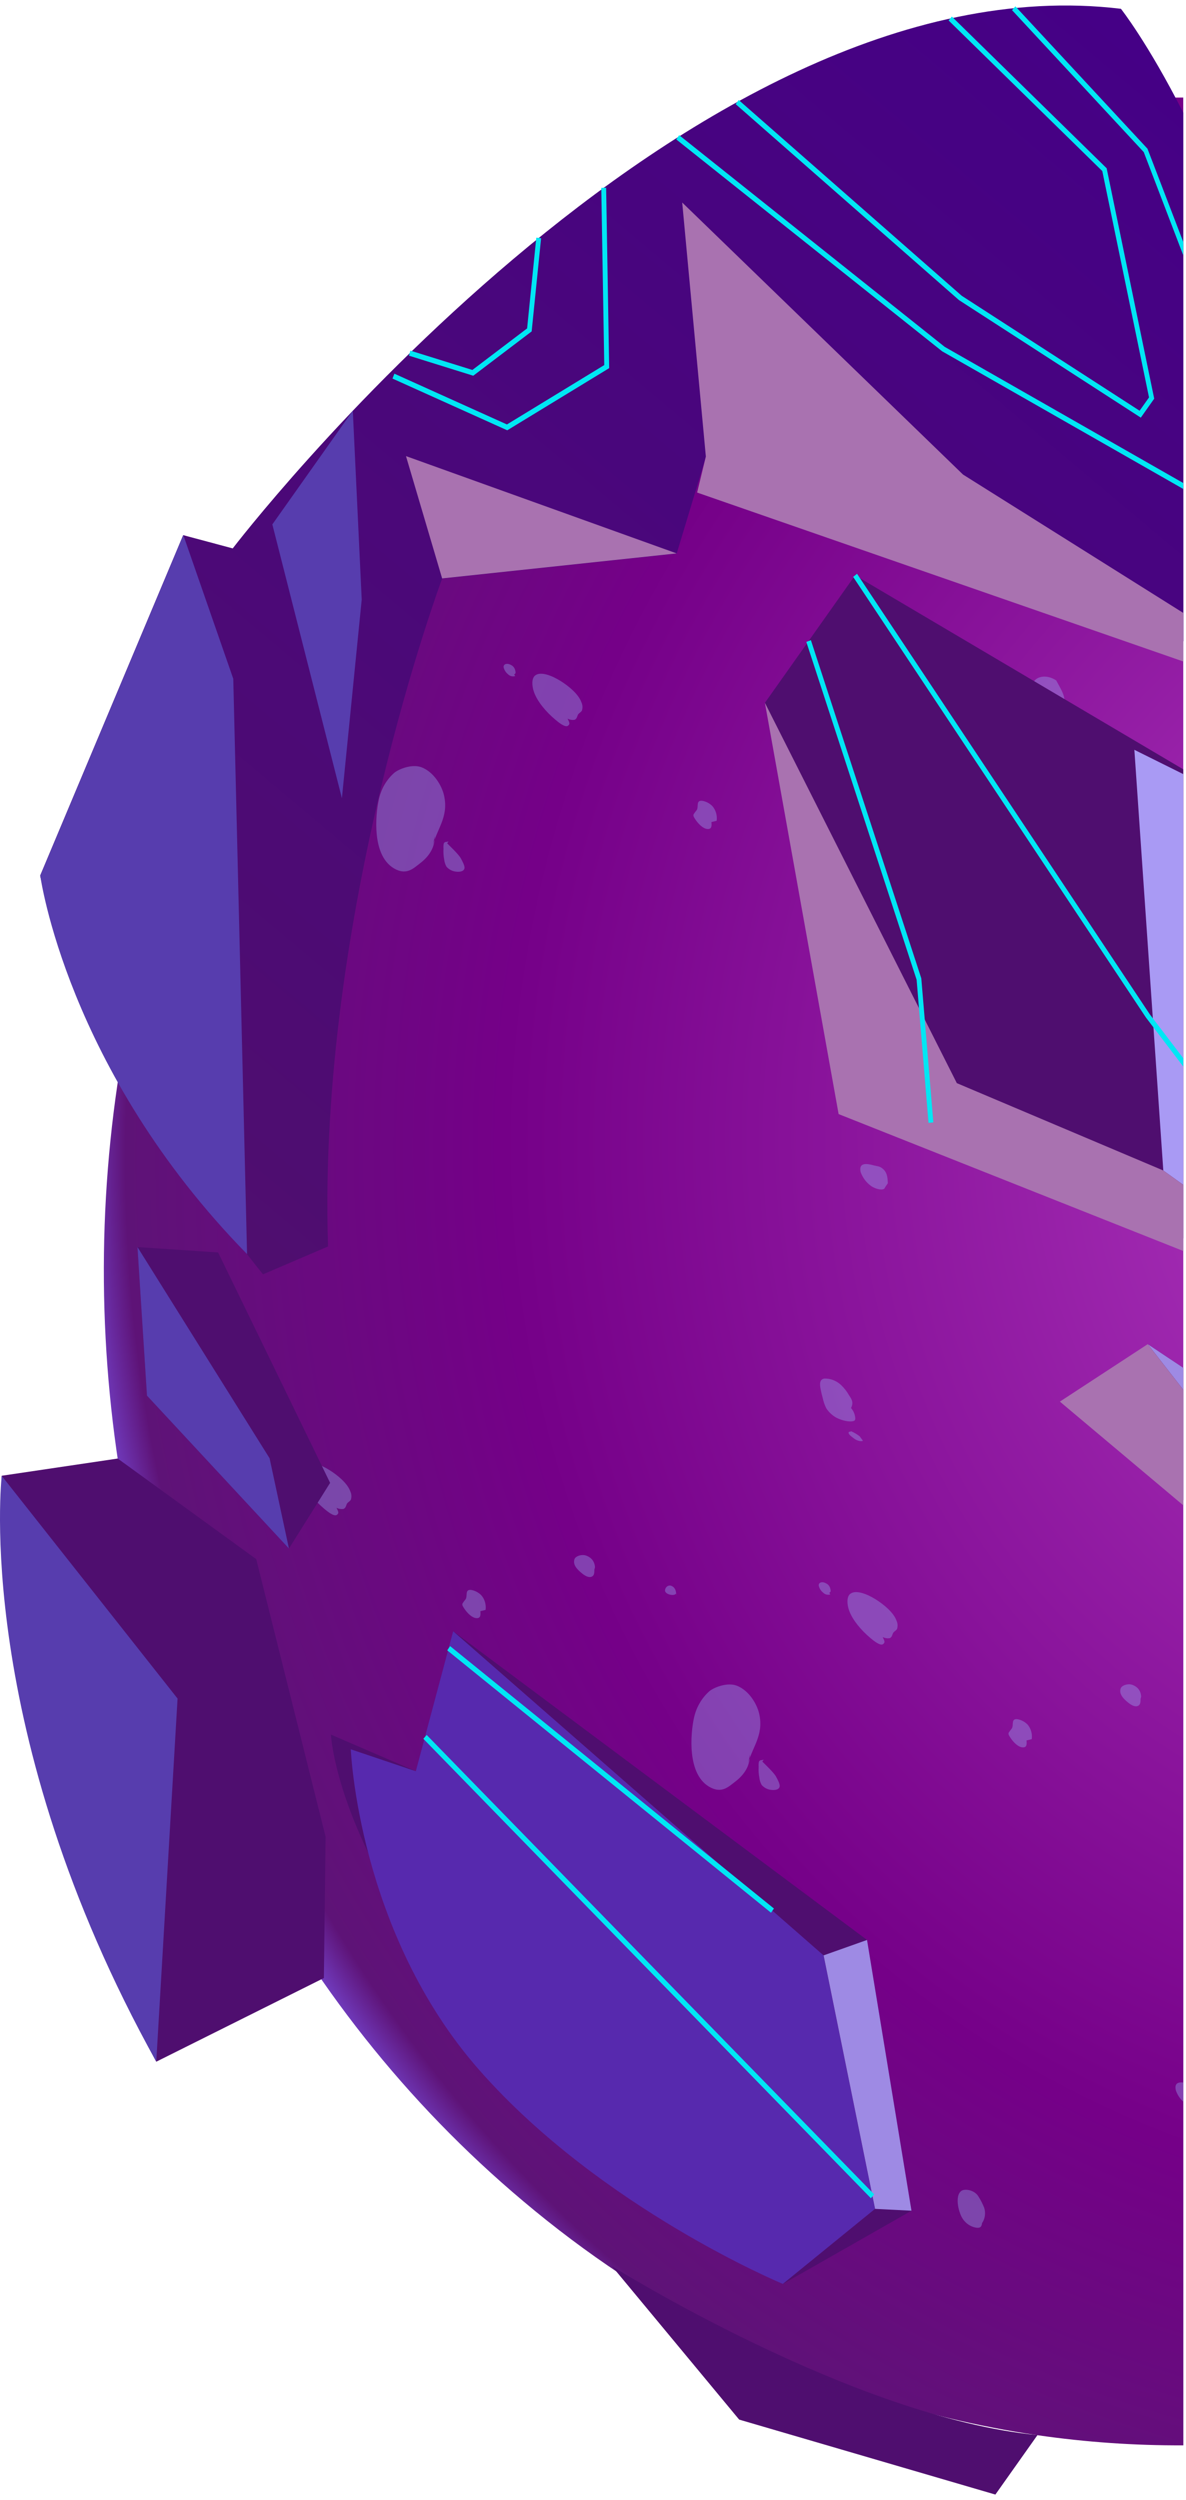 <svg width="177" height="373" viewBox="0 0 177 373" fill="none" xmlns="http://www.w3.org/2000/svg">
<path fill-rule="evenodd" clip-rule="evenodd" d="M113.122 105.441C112.973 105.44 112.828 105.487 112.705 105.576C112.581 105.665 112.484 105.792 112.427 105.941C112.37 106.09 112.354 106.254 112.382 106.413C112.411 106.571 112.482 106.717 112.586 106.832C112.691 106.946 112.824 107.024 112.969 107.056C113.115 107.088 113.265 107.072 113.402 107.011C113.539 106.949 113.657 106.845 113.739 106.71C113.821 106.576 113.865 106.418 113.865 106.257C113.865 106.041 113.787 105.835 113.648 105.682C113.509 105.529 113.319 105.443 113.122 105.441Z" fill="#B5EAFF"/>
<path fill-rule="evenodd" clip-rule="evenodd" d="M33.66 101.248C33.513 101.248 33.368 101.296 33.245 101.385C33.122 101.475 33.026 101.602 32.969 101.751C32.912 101.9 32.898 102.064 32.926 102.222C32.955 102.381 33.027 102.526 33.131 102.64C33.236 102.754 33.369 102.832 33.514 102.863C33.66 102.895 33.81 102.879 33.947 102.817C34.084 102.755 34.201 102.651 34.283 102.516C34.365 102.382 34.409 102.225 34.409 102.063C34.409 101.847 34.33 101.64 34.19 101.487C34.049 101.334 33.859 101.248 33.66 101.248Z" fill="#B5EAFF"/>
<path fill-rule="evenodd" clip-rule="evenodd" d="M41.704 208.763C41.556 208.763 41.411 208.811 41.288 208.901C41.164 208.991 41.069 209.119 41.012 209.268C40.956 209.417 40.941 209.582 40.97 209.74C40.999 209.898 41.071 210.044 41.176 210.157C41.282 210.271 41.415 210.349 41.561 210.379C41.706 210.41 41.857 210.393 41.994 210.331C42.13 210.268 42.247 210.163 42.328 210.028C42.41 209.894 42.453 209.735 42.452 209.574C42.452 209.467 42.433 209.361 42.395 209.263C42.358 209.164 42.303 209.074 42.233 208.999C42.163 208.924 42.081 208.864 41.99 208.824C41.899 208.783 41.802 208.763 41.704 208.763Z" fill="#B5EAFF"/>
<path fill-rule="evenodd" clip-rule="evenodd" d="M156.585 52.506C156.437 52.506 156.293 52.553 156.17 52.643C156.046 52.733 155.951 52.86 155.894 53.009C155.837 53.158 155.822 53.322 155.851 53.48C155.88 53.639 155.951 53.784 156.056 53.898C156.161 54.012 156.294 54.09 156.439 54.121C156.585 54.153 156.735 54.136 156.872 54.075C157.008 54.013 157.125 53.908 157.208 53.774C157.29 53.64 157.334 53.483 157.334 53.321C157.334 53.214 157.315 53.108 157.278 53.008C157.241 52.909 157.186 52.819 157.116 52.743C157.046 52.667 156.964 52.607 156.872 52.566C156.781 52.526 156.684 52.505 156.585 52.506Z" fill="#B5EAFF"/>
<path fill-rule="evenodd" clip-rule="evenodd" d="M154.289 244.184C154.141 244.184 153.997 244.232 153.874 244.322C153.751 244.411 153.655 244.539 153.598 244.688C153.541 244.837 153.527 245.001 153.555 245.159C153.584 245.317 153.656 245.463 153.76 245.577C153.865 245.691 153.998 245.768 154.143 245.8C154.289 245.831 154.439 245.815 154.576 245.753C154.713 245.692 154.829 245.587 154.912 245.453C154.994 245.319 155.038 245.161 155.038 245C155.038 244.784 154.959 244.576 154.819 244.423C154.678 244.27 154.488 244.184 154.289 244.184Z" fill="#B5EAFF"/>
<path fill-rule="evenodd" clip-rule="evenodd" d="M146.939 114.603C146.791 114.603 146.646 114.651 146.523 114.741C146.399 114.831 146.303 114.959 146.247 115.108C146.19 115.257 146.176 115.421 146.205 115.58C146.234 115.738 146.306 115.883 146.411 115.997C146.516 116.111 146.65 116.188 146.796 116.219C146.941 116.25 147.092 116.233 147.228 116.171C147.365 116.108 147.482 116.003 147.563 115.868C147.645 115.733 147.688 115.575 147.687 115.414C147.687 115.307 147.668 115.201 147.63 115.102C147.593 115.004 147.537 114.914 147.468 114.839C147.398 114.764 147.316 114.704 147.225 114.664C147.134 114.623 147.037 114.603 146.939 114.603Z" fill="#B5EAFF"/>
<path fill-rule="evenodd" clip-rule="evenodd" d="M60.553 92.035C60.405 92.035 60.26 92.083 60.137 92.173C60.014 92.263 59.918 92.39 59.861 92.54C59.805 92.689 59.79 92.853 59.819 93.011C59.849 93.17 59.92 93.315 60.026 93.429C60.131 93.543 60.264 93.62 60.41 93.651C60.555 93.682 60.706 93.665 60.843 93.603C60.979 93.54 61.096 93.435 61.178 93.3C61.259 93.165 61.302 93.007 61.301 92.845C61.301 92.739 61.282 92.633 61.244 92.534C61.207 92.435 61.152 92.346 61.082 92.27C61.013 92.195 60.93 92.136 60.839 92.095C60.748 92.055 60.651 92.034 60.553 92.035Z" fill="#B5EAFF"/>
<path fill-rule="evenodd" clip-rule="evenodd" d="M148.112 129.232C147.964 129.232 147.819 129.28 147.696 129.37C147.573 129.459 147.477 129.587 147.421 129.736C147.364 129.885 147.349 130.049 147.378 130.207C147.407 130.365 147.478 130.51 147.583 130.624C147.688 130.738 147.821 130.816 147.966 130.848C148.111 130.879 148.262 130.863 148.399 130.801C148.535 130.739 148.652 130.635 148.734 130.501C148.817 130.367 148.861 130.209 148.861 130.048C148.861 129.831 148.782 129.624 148.641 129.471C148.501 129.318 148.311 129.232 148.112 129.232Z" fill="#B5EAFF"/>
<path fill-rule="evenodd" clip-rule="evenodd" d="M176.603 364.821C169.328 364.855 162.06 364.351 154.848 363.31C150.385 362.651 145.936 361.8 141.529 360.738C118.458 355.201 96.8 344.161 78.112 328.413C7.803 269.356 -5.262 159.353 48.934 82.753C52.562 77.615 56.456 72.705 60.594 68.048C75.256 51.497 92.766 38.256 112.125 29.082C131.484 19.907 152.312 14.979 173.42 14.579C174.477 14.579 175.531 14.549 176.589 14.549L176.603 364.821Z" fill="url(#paint0_radial)"/>
<g style="mix-blend-mode:multiply" opacity="0.58">
<g style="mix-blend-mode:multiply" opacity="0.58">
<path fill-rule="evenodd" clip-rule="evenodd" d="M170.218 253.469C170.218 253.866 170.218 254.229 169.941 254.435C169.544 254.727 168.98 254.501 168.393 254.032C167.497 253.318 167.007 252.663 167.243 251.913C167.395 251.45 168.167 251.208 168.754 251.294C169.066 251.359 169.361 251.498 169.618 251.702C169.826 251.865 169.996 252.078 170.116 252.325C170.235 252.573 170.3 252.847 170.306 253.126L170.218 253.469Z" fill="#9CBDFF"/>
</g>
<g style="mix-blend-mode:multiply" opacity="0.58">
<path fill-rule="evenodd" clip-rule="evenodd" d="M131.735 244.231C131.86 244.513 132.054 244.835 131.989 245.047C131.938 245.149 131.865 245.235 131.776 245.298C131.365 245.575 130.391 244.795 129.896 244.372C128.57 243.265 127.24 241.719 126.722 240.274C126.39 239.353 126.33 238.17 126.93 237.757C127.762 237.158 129.416 237.812 130.672 238.598C131.846 239.333 133.37 240.551 133.8 241.8C133.888 241.986 133.94 242.191 133.952 242.4C133.965 242.61 133.938 242.82 133.874 243.018C133.749 243.26 133.477 243.365 133.319 243.577C133.162 243.788 133.153 244.302 132.737 244.407C132.395 244.454 132.047 244.393 131.735 244.231Z" fill="#9CBDFF"/>
</g>
<g style="mix-blend-mode:multiply" opacity="0.58">
<path fill-rule="evenodd" clip-rule="evenodd" d="M123.766 237.641C124.011 237.455 124.001 237.409 123.923 237.042C123.886 236.868 123.814 236.705 123.71 236.566C123.607 236.427 123.476 236.316 123.327 236.241C122.768 235.899 122.181 236.035 122.181 236.523C122.269 236.942 122.49 237.313 122.805 237.57C122.949 237.723 123.129 237.832 123.324 237.885C123.52 237.938 123.725 237.934 123.918 237.872L123.766 237.641Z" fill="#9CBDFF"/>
</g>
<g style="mix-blend-mode:multiply" opacity="0.58">
<path fill-rule="evenodd" clip-rule="evenodd" d="M127.01 210.063C127.348 210.446 127.566 210.936 127.633 211.463C127.666 211.745 127.633 211.916 127.402 211.997C126.797 212.198 125.633 211.926 124.847 211.518C124.237 211.192 123.71 210.706 123.314 210.104C123.07 209.613 122.89 209.087 122.778 208.543C122.652 208.112 122.549 207.673 122.468 207.229C122.32 206.479 122.302 205.754 123.06 205.663C123.949 205.648 124.813 205.982 125.494 206.605C125.973 207.052 126.385 207.579 126.714 208.165C127.088 208.729 127.439 209.203 127.01 210.063Z" fill="#9CBDFF"/>
</g>
<g style="mix-blend-mode:multiply" opacity="0.58">
<path fill-rule="evenodd" clip-rule="evenodd" d="M128.293 214.276C127.895 213.968 127.464 213.715 127.009 213.521C126.94 213.652 126.667 213.521 126.644 213.727C126.612 214.014 127.148 214.372 127.383 214.558C127.665 214.789 127.995 214.94 128.344 214.996C128.455 214.996 128.94 215.061 128.695 214.82L128.293 214.276Z" fill="#9CBDFF"/>
</g>
<g style="mix-blend-mode:multiply" opacity="0.58">
<path fill-rule="evenodd" clip-rule="evenodd" d="M153.203 259.655C153.24 260.159 153.282 260.733 152.616 260.692C151.951 260.652 151.267 259.937 150.879 259.373C150.676 259.076 150.417 258.734 150.537 258.502C150.675 258.281 150.83 258.072 150.999 257.878C151.332 257.375 150.833 256.368 151.84 256.484C152.393 256.581 152.909 256.849 153.328 257.254C153.585 257.543 153.778 257.893 153.891 258.276C154.004 258.659 154.034 259.066 153.979 259.464L153.203 259.655Z" fill="#9CBDFF"/>
</g>
<g style="mix-blend-mode:multiply" opacity="0.58">
<path fill-rule="evenodd" clip-rule="evenodd" d="M176.603 313.562C176.103 313.112 175.718 312.529 175.485 311.87C175.24 310.803 175.817 310.601 176.603 310.692V313.562Z" fill="#9CBDFF"/>
</g>
<g style="mix-blend-mode:multiply" opacity="0.58">
<path fill-rule="evenodd" clip-rule="evenodd" d="M167.608 145.514C167.608 146.903 167.654 147.024 166.684 147.563C165.945 147.986 165.234 148.57 164.129 148.454C162.67 148.303 161.441 147.009 160.078 146.143C159.011 145.469 158.424 145.046 157.888 143.903C157.394 142.815 157.081 141.641 156.964 140.434C156.856 138.872 157.253 137.318 158.086 136.041C158.919 134.764 160.135 133.845 161.524 133.442C163.33 132.873 165.682 132.475 168.246 133.945C170.375 135.179 172.334 137.278 172.995 139.357C173.656 141.436 172.995 143.153 171.715 144.064C171.378 144.255 171.041 144.447 170.708 144.643C170.368 144.963 170.079 145.342 169.853 145.766C169.475 146.153 168.86 146.229 167.608 145.514Z" fill="#9CBDFF"/>
</g>
<g style="mix-blend-mode:multiply" opacity="0.58">
<path fill-rule="evenodd" clip-rule="evenodd" d="M168.809 151.872C167.104 151.479 167.363 151.52 166.587 152.194C166.25 152.491 165.968 152.386 165.848 152.834C165.695 153.377 166.31 154.58 167.021 155.104C167.575 155.517 168.869 155.537 169.257 155.451C169.876 155.321 169.908 154.993 169.899 154.354L168.809 151.872Z" fill="#9CBDFF"/>
</g>
<g style="mix-blend-mode:multiply" opacity="0.58">
<path fill-rule="evenodd" clip-rule="evenodd" d="M111.924 261.749C111.924 263.682 110.894 264.931 109.578 265.922C108.741 266.552 107.781 267.503 106.164 266.738C102.375 264.946 103.124 258.381 103.539 256.438C103.862 254.798 104.696 253.33 105.9 252.285C106.635 251.701 108.594 250.945 109.98 251.494C111.767 252.204 112.955 254.172 113.297 255.658C114.087 259.081 111.998 260.868 111.546 263.627L111.924 261.749Z" fill="#9CBDFF"/>
</g>
<g style="mix-blend-mode:multiply" opacity="0.58">
<path fill-rule="evenodd" clip-rule="evenodd" d="M113.773 262.812C114.078 263.129 115.473 264.423 115.815 265.052C116.06 265.505 116.448 266.21 116.351 266.563C116.217 267.066 115.528 267.101 114.965 267.016C114.473 266.938 114.019 266.687 113.671 266.301C113.483 265.967 113.365 265.592 113.325 265.203C113.221 264.673 113.187 264.128 113.223 263.587C113.2 263.338 113.213 263.087 113.26 262.842C113.38 262.505 113.722 262.641 113.985 262.51L113.773 262.812Z" fill="#9CBDFF"/>
</g>
<g style="mix-blend-mode:multiply" opacity="0.58">
<path fill-rule="evenodd" clip-rule="evenodd" d="M157.625 101.505C158.193 102.572 159.413 104.43 158.549 105.029C158.152 105.311 157.57 105.351 157.122 105.573C156.744 105.759 156.399 106.015 156.101 106.328C155.533 106.851 154.806 107.122 154.063 107.088C153.486 107.038 153.282 106.413 153.209 105.94C153.072 105.475 153.089 104.974 153.255 104.52C153.563 104.063 153.799 103.553 153.952 103.01C154.003 102.789 153.915 102.477 153.985 102.25C154.092 101.968 154.249 101.711 154.447 101.495C154.844 101.017 156.105 100.533 157.625 101.505Z" fill="#9CBDFF"/>
</g>
<g style="mix-blend-mode:multiply" opacity="0.58">
<path fill-rule="evenodd" clip-rule="evenodd" d="M156.077 111.282C156.138 111.254 156.193 111.212 156.239 111.158C156.284 111.105 156.318 111.042 156.338 110.973C156.359 110.904 156.365 110.832 156.358 110.76C156.35 110.688 156.329 110.619 156.294 110.557C155.042 109.55 153.467 110.788 154.405 112.067C155.486 113.552 156.511 112.475 156.474 111.604L156.077 111.282Z" fill="#9CBDFF"/>
</g>
<g style="mix-blend-mode:multiply" opacity="0.58">
<path fill-rule="evenodd" clip-rule="evenodd" d="M135.431 120.343C135.389 119.935 135.408 119.27 134.826 118.908C134.733 118.844 134.628 118.804 134.518 118.792C134.409 118.779 134.299 118.795 134.196 118.837C134.093 118.879 134 118.946 133.925 119.033C133.85 119.121 133.795 119.226 133.763 119.341C133.454 120.091 135.149 120.464 135.371 119.98L135.431 120.343Z" fill="#9CBDFF"/>
</g>
<g style="mix-blend-mode:multiply" opacity="0.58">
<path fill-rule="evenodd" clip-rule="evenodd" d="M123.193 116.457C123.193 116.855 123.193 117.217 122.911 117.423C122.514 117.715 121.955 117.489 121.368 117.021C120.472 116.306 119.982 115.651 120.218 114.901C120.365 114.438 121.142 114.196 121.728 114.282C122.041 114.347 122.336 114.488 122.592 114.695C122.8 114.856 122.971 115.069 123.09 115.316C123.209 115.562 123.272 115.836 123.276 116.114L123.193 116.457Z" fill="#9CBDFF"/>
</g>
<g style="mix-blend-mode:multiply" opacity="0.58">
<path fill-rule="evenodd" clip-rule="evenodd" d="M84.71 107.219C84.834 107.501 85.028 107.824 84.964 108.035C84.913 108.138 84.838 108.225 84.746 108.287C84.34 108.564 83.361 107.783 82.871 107.36C81.54 106.253 80.214 104.707 79.697 103.262C79.364 102.341 79.304 101.158 79.905 100.745C80.732 100.146 82.386 100.801 83.647 101.586C84.82 102.321 86.345 103.539 86.775 104.788C86.862 104.975 86.914 105.179 86.927 105.389C86.94 105.598 86.913 105.808 86.849 106.006C86.724 106.248 86.451 106.354 86.294 106.565C86.137 106.776 86.128 107.29 85.712 107.396C85.369 107.442 85.021 107.381 84.71 107.219Z" fill="#9CBDFF"/>
</g>
<g style="mix-blend-mode:multiply" opacity="0.58">
<path fill-rule="evenodd" clip-rule="evenodd" d="M76.736 100.629C76.981 100.443 76.976 100.397 76.898 100.03C76.86 99.856 76.787 99.694 76.684 99.555C76.581 99.416 76.45 99.305 76.302 99.229C75.738 98.887 75.151 99.023 75.151 99.511C75.241 99.93 75.464 100.301 75.78 100.558C75.923 100.712 76.101 100.821 76.296 100.875C76.491 100.928 76.696 100.923 76.888 100.86L76.736 100.629Z" fill="#9CBDFF"/>
</g>
<g style="mix-blend-mode:multiply" opacity="0.58">
<path fill-rule="evenodd" clip-rule="evenodd" d="M106.178 122.644C106.215 123.147 106.256 123.721 105.591 123.681C104.926 123.64 104.242 122.925 103.854 122.362C103.646 122.065 103.392 121.722 103.512 121.491C103.65 121.269 103.804 121.06 103.974 120.866C104.307 120.363 103.808 119.356 104.815 119.472C105.366 119.569 105.881 119.836 106.298 120.242C106.556 120.53 106.75 120.88 106.864 121.263C106.978 121.647 107.008 122.054 106.954 122.452L106.178 122.644Z" fill="#9CBDFF"/>
</g>
<g style="mix-blend-mode:multiply" opacity="0.58">
<path fill-rule="evenodd" clip-rule="evenodd" d="M132.502 176.525C132.456 175.996 132.502 175.08 131.855 174.466C131.338 173.962 131.001 174.023 130.469 173.877C129.314 173.555 128.108 173.403 128.446 174.884C128.771 175.75 129.336 176.484 130.063 176.983C130.673 177.396 131.957 177.738 132.086 177.139L132.502 176.525Z" fill="#9CBDFF"/>
</g>
<g style="mix-blend-mode:multiply" opacity="0.58">
<path fill-rule="evenodd" clip-rule="evenodd" d="M64.891 124.739C64.891 126.677 63.856 127.921 62.544 128.912C61.708 129.542 60.747 130.498 59.13 129.733C55.342 127.936 56.09 121.371 56.506 119.428C56.825 117.786 57.66 116.317 58.867 115.275C59.601 114.691 61.555 113.935 62.946 114.484C64.729 115.194 65.921 117.162 66.263 118.647C67.053 122.071 64.965 123.858 64.512 126.617L64.891 124.739Z" fill="#9CBDFF"/>
</g>
<g style="mix-blend-mode:multiply" opacity="0.58">
<path fill-rule="evenodd" clip-rule="evenodd" d="M66.734 125.815C67.039 126.132 68.434 127.426 68.776 128.06C69.016 128.508 69.409 129.213 69.312 129.57C69.178 130.074 68.49 130.109 67.926 130.023C67.436 129.945 66.983 129.694 66.637 129.309C66.448 128.975 66.328 128.6 66.286 128.211C66.186 127.68 66.153 127.136 66.189 126.595C66.164 126.346 66.176 126.095 66.226 125.85C66.346 125.513 66.688 125.649 66.947 125.518L66.734 125.815Z" fill="#9CBDFF"/>
</g>
<g style="mix-blend-mode:multiply" opacity="0.58">
<path fill-rule="evenodd" clip-rule="evenodd" d="M100.943 238.099C100.902 237.691 100.943 237.026 100.338 236.659C100.246 236.596 100.141 236.557 100.032 236.545C99.923 236.533 99.814 236.549 99.711 236.591C99.609 236.632 99.517 236.699 99.442 236.786C99.367 236.873 99.312 236.978 99.28 237.092C98.971 237.847 100.666 238.219 100.888 237.736L100.943 238.099Z" fill="#9CBDFF"/>
</g>
<g style="mix-blend-mode:multiply" opacity="0.58">
<path fill-rule="evenodd" clip-rule="evenodd" d="M88.705 234.187C88.705 234.585 88.705 234.947 88.428 235.154C88.031 235.446 87.467 235.219 86.881 234.751C85.984 234.036 85.495 233.382 85.73 232.627C85.883 232.169 86.654 231.922 87.241 232.013C87.553 232.075 87.849 232.215 88.105 232.42C88.313 232.583 88.484 232.797 88.603 233.044C88.722 233.291 88.788 233.566 88.793 233.845L88.705 234.187Z" fill="#9CBDFF"/>
</g>
<g style="mix-blend-mode:multiply" opacity="0.58">
<path fill-rule="evenodd" clip-rule="evenodd" d="M50.223 224.949C50.347 225.231 50.541 225.548 50.477 225.765C50.428 225.866 50.354 225.952 50.264 226.012C49.853 226.294 48.878 225.508 48.384 225.09C47.058 223.983 45.727 222.437 45.21 220.992C44.877 220.071 44.818 218.888 45.418 218.475C46.25 217.871 47.904 218.531 49.16 219.316C50.334 220.046 51.858 221.269 52.288 222.518C52.376 222.705 52.428 222.909 52.44 223.119C52.453 223.328 52.426 223.538 52.362 223.736C52.237 223.978 51.964 224.078 51.807 224.295C51.65 224.511 51.641 225.02 51.225 225.126C50.882 225.17 50.535 225.109 50.223 224.949Z" fill="#9CBDFF"/>
</g>
<g style="mix-blend-mode:multiply" opacity="0.58">
<path fill-rule="evenodd" clip-rule="evenodd" d="M42.254 218.36C42.498 218.173 42.489 218.123 42.411 217.761C42.375 217.586 42.303 217.422 42.2 217.283C42.096 217.144 41.964 217.034 41.815 216.96C41.256 216.613 40.669 216.749 40.669 217.237C40.757 217.657 40.977 218.029 41.293 218.289C41.437 218.442 41.616 218.551 41.812 218.604C42.008 218.657 42.212 218.653 42.406 218.591L42.254 218.36Z" fill="#9CBDFF"/>
</g>
<g style="mix-blend-mode:multiply" opacity="0.58">
<path fill-rule="evenodd" clip-rule="evenodd" d="M71.691 240.375C71.728 240.878 71.769 241.452 71.104 241.412C70.439 241.372 69.755 240.657 69.367 240.093C69.164 239.796 68.905 239.454 69.025 239.222C69.163 239.001 69.318 238.792 69.487 238.598C69.82 238.095 69.321 237.088 70.328 237.203C70.88 237.3 71.394 237.568 71.811 237.974C72.07 238.262 72.263 238.611 72.377 238.995C72.491 239.378 72.522 239.785 72.467 240.184L71.691 240.375Z" fill="#9CBDFF"/>
</g>
<g style="mix-blend-mode:multiply" opacity="0.58">
<path fill-rule="evenodd" clip-rule="evenodd" d="M30.404 242.469C30.404 244.402 29.373 245.65 28.057 246.642C27.22 247.271 26.259 248.223 24.642 247.458C20.854 245.665 21.603 239.101 22.018 237.152C22.342 235.514 23.177 234.049 24.379 233.004C25.114 232.415 27.073 231.665 28.459 232.214C30.246 232.924 31.434 234.892 31.776 236.377C32.566 239.8 30.477 241.588 30.025 244.346L30.404 242.469Z" fill="#9CBDFF"/>
</g>
<g style="mix-blend-mode:multiply" opacity="0.58">
<path fill-rule="evenodd" clip-rule="evenodd" d="M32.247 243.546C32.552 243.863 33.947 245.157 34.289 245.786C34.534 246.239 34.922 246.944 34.825 247.297C34.691 247.8 34.002 247.84 33.439 247.755C32.947 247.675 32.492 247.422 32.145 247.035C31.958 246.703 31.84 246.33 31.799 245.942C31.697 245.41 31.663 244.864 31.697 244.321C31.674 244.074 31.687 243.824 31.734 243.581C31.854 243.244 32.196 243.38 32.459 243.249L32.247 243.546Z" fill="#9CBDFF"/>
</g>
<g style="mix-blend-mode:multiply" opacity="0.58">
<path fill-rule="evenodd" clip-rule="evenodd" d="M107.768 275.337L106.46 274.763C106.34 275.1 105.952 275.292 106.234 275.815C106.588 276.306 107.034 276.709 107.541 276.998C108.086 277.275 108.553 277.29 108.761 276.953C108.969 276.616 108.604 275.986 108.137 275.488L107.768 275.337Z" fill="#9CBDFF"/>
</g>
<g style="mix-blend-mode:multiply" opacity="0.58">
<path fill-rule="evenodd" clip-rule="evenodd" d="M146.574 331.63C146.5 332.133 146.375 332.43 145.751 332.355C145.277 332.29 144.823 332.104 144.427 331.812C144.031 331.52 143.705 331.13 143.474 330.673C142.878 329.41 142.61 327.466 143.474 326.857C144.014 326.48 145.46 326.726 146.038 327.713C146.368 328.236 146.651 328.792 146.883 329.374C146.995 329.73 147.033 330.109 146.993 330.483C146.953 330.856 146.837 331.216 146.652 331.534L146.574 331.63Z" fill="#9CBDFF"/>
</g>
</g>
<path fill-rule="evenodd" clip-rule="evenodd" d="M176.603 95.675C153.097 85.038 122.242 71.913 105.356 68.128L100.99 82.586L65.986 86.316C65.986 86.316 47.326 136.221 48.957 185.959L39.255 190.117C39.255 190.117 11.772 156.826 5.993 130.638L27.341 79.837L34.733 81.816C34.733 81.816 102.261 -6.52 167.29 1.313C167.29 1.313 171.3 6.378 176.589 16.804L176.603 95.675Z" fill="url(#paint1_linear)"/>
<path fill-rule="evenodd" clip-rule="evenodd" d="M136.032 329.817L129.398 289.422L67.64 243.364L62.063 264.251L49.387 258.784C49.387 258.784 50.967 295.906 116.836 340.751L136.032 329.817Z" fill="url(#paint2_linear)"/>
<path fill-rule="evenodd" clip-rule="evenodd" d="M154.834 363.29L148.551 372.165L110.313 360.979L91.316 338.078C91.316 338.078 127.346 360.662 154.834 363.29Z" fill="url(#paint3_linear)"/>
<path fill-rule="evenodd" clip-rule="evenodd" d="M48.338 295.1L48.592 274.027L38.239 232.605L17.57 217.598L0.259 220.166C0.259 220.166 -1.875 260.369 23.321 307.585L48.338 295.1Z" fill="url(#paint4_linear)"/>
<path fill-rule="evenodd" clip-rule="evenodd" d="M23.322 307.581L26.5 253.408L0.259 220.182C0.259 220.182 -4.143 258.18 23.322 307.581Z" fill="#573DAE"/>
<path fill-rule="evenodd" clip-rule="evenodd" d="M36.871 187.101L34.815 101.272L27.354 79.816L6.006 130.616C6.006 130.616 9.896 159.548 36.871 187.101Z" fill="#573DAE"/>
<path fill-rule="evenodd" clip-rule="evenodd" d="M49.266 221.229L32.552 186.855L20.517 186.05L21.935 208.215L43.122 231.025L49.266 221.229Z" fill="url(#paint5_linear)"/>
<path fill-rule="evenodd" clip-rule="evenodd" d="M20.517 186.05L40.234 217.559L43.122 231.025L21.935 208.215L20.517 186.05Z" fill="#573DAE"/>
<g style="mix-blend-mode:multiply">
<path fill-rule="evenodd" clip-rule="evenodd" d="M176.589 98.686L104.039 73.484L105.342 68.113L101.813 30.215L143.724 70.801L176.589 91.441V98.686Z" fill="#A972B0"/>
</g>
<path fill-rule="evenodd" clip-rule="evenodd" d="M176.589 184.75L138.932 167.488L114.156 104.852L127.614 85.832L176.589 114.774V184.75Z" fill="url(#paint6_linear)"/>
<path fill-rule="evenodd" clip-rule="evenodd" d="M176.589 223.816L166.79 212.152L171.29 200.533L176.589 204.062V223.816Z" fill="url(#paint7_linear)"/>
<g style="mix-blend-mode:soft-light">
<path fill-rule="evenodd" clip-rule="evenodd" d="M176.589 176.762L173.613 174.627L169.294 111.865L176.589 115.49V176.762Z" fill="#A99AF4"/>
</g>
<g style="mix-blend-mode:soft-light" opacity="0.88">
<path fill-rule="evenodd" clip-rule="evenodd" d="M176.589 207.33L171.29 200.534L176.589 204.063V207.33Z" fill="#A99AF4"/>
</g>
<g style="mix-blend-mode:multiply">
<path fill-rule="evenodd" clip-rule="evenodd" d="M176.589 186.634L125.156 166.21L114.156 104.853L142.799 161.594L173.614 174.627L176.589 176.762V186.634Z" fill="#A972B0"/>
</g>
<g style="mix-blend-mode:multiply">
<path fill-rule="evenodd" clip-rule="evenodd" d="M176.589 224.576L158.179 209.106L171.29 200.533L176.589 207.329V224.576Z" fill="#A972B0"/>
</g>
<path fill-rule="evenodd" clip-rule="evenodd" d="M52.653 61.266L53.983 89.448L51.026 119.084L40.645 78.236L52.653 61.266Z" fill="#573DAE"/>
<path fill-rule="evenodd" clip-rule="evenodd" d="M52.352 260.979L62.054 264.251L67.63 243.364L122.906 291.723L130.589 329.54L116.831 340.736C116.831 340.736 89.763 329.51 71.594 308.905C53.424 288.3 52.352 260.979 52.352 260.979Z" fill="#5729AE"/>
<g style="mix-blend-mode:soft-light" opacity="0.88">
<path fill-rule="evenodd" clip-rule="evenodd" d="M129.397 289.422L122.916 291.722L130.598 329.54L136.031 329.816L129.397 289.422Z" fill="#A99AF4"/>
</g>
<g style="mix-blend-mode:multiply">
<path fill-rule="evenodd" clip-rule="evenodd" d="M100.989 82.565L60.589 68.046L65.985 86.295L100.989 82.565Z" fill="#A972B0"/>
</g>
<path d="M176.59 38.088L170.695 22.693L151.033 1.509L151.541 0.95L171.254 22.19L176.59 36.099V38.088Z" fill="#00E7F4"/>
<path d="M176.589 72.949L140.605 52.41L100.93 20.805L101.36 20.165L140.984 51.745L176.589 72.063V72.949Z" fill="#00E7F4"/>
<path d="M143.114 44.768L170.255 62.308L172.256 59.478L172.219 59.297L165.16 25.105L142.056 2.471L141.571 3.055L164.508 25.523L171.48 59.292L170.075 61.276L143.525 44.124L110.244 14.92L109.791 15.535L143.114 44.768Z" fill="#00E7F4"/>
<path d="M58.575 56.479L75.701 64.196L75.853 64.106L90.914 54.923L90.461 28.01L89.736 28.025L90.18 54.465L75.655 63.325L58.857 55.749L58.575 56.479Z" fill="#00E7F4"/>
<path d="M61.037 53.064L70.628 56.055L70.771 55.949L79.35 49.44L79.364 49.264L80.755 35.54L80.038 35.455L78.666 48.997L70.499 55.194L61.24 52.309L61.037 53.064Z" fill="#00E7F4"/>
<path d="M176.589 159.111L171.027 151.812L127.323 86.065L127.905 85.602L171.595 151.323L176.589 157.878V159.111Z" fill="#00E7F4"/>
<path d="M138.572 167.523L139.293 167.453L137.496 145.957L121.017 95.504L120.338 95.766L136.798 146.173L138.572 167.523Z" fill="#00E7F4"/>
<path d="M129.97 327.954L130.464 327.38L63.68 258.839L63.181 259.408L129.97 327.954Z" fill="#00E7F4"/>
<path d="M66.748 246.214L115.066 285.36L115.501 284.731L67.177 245.585L66.748 246.214Z" fill="#00E7F4"/>
<defs>
<radialGradient id="paint0_radial" cx="0" cy="0" r="1" gradientUnits="userSpaceOnUse" gradientTransform="translate(235.648 167.016) rotate(-139.967) scale(228.585 232.82)">
<stop stop-color="#B840C7"/>
<stop offset="0.7" stop-color="#750088"/>
<stop offset="0.95" stop-color="#5E1377"/>
<stop offset="1" stop-color="#8160FF"/>
</radialGradient>
<linearGradient id="paint1_linear" x1="33.309" y1="184.882" x2="179.266" y2="11.142" gradientUnits="userSpaceOnUse">
<stop stop-color="#4F0E6F"/>
<stop offset="1" stop-color="#450086"/>
</linearGradient>
<linearGradient id="paint2_linear" x1="-422290" y1="8925.44" x2="-422290" y2="18698.2" gradientUnits="userSpaceOnUse">
<stop stop-color="#4F0E6F"/>
<stop offset="1" stop-color="#450086"/>
</linearGradient>
<linearGradient id="paint3_linear" x1="-317170" y1="2099.68" x2="-317170" y2="3982.64" gradientUnits="userSpaceOnUse">
<stop stop-color="#4F0E6F"/>
<stop offset="1" stop-color="#450086"/>
</linearGradient>
<linearGradient id="paint4_linear" x1="-227984" y1="2083.03" x2="-227984" y2="14471.5" gradientUnits="userSpaceOnUse">
<stop stop-color="#4F0E6F"/>
<stop offset="1" stop-color="#450086"/>
</linearGradient>
<linearGradient id="paint5_linear" x1="-134122" y1="7711.85" x2="-134122" y2="10208.5" gradientUnits="userSpaceOnUse">
<stop stop-color="#4F0E6F"/>
<stop offset="1" stop-color="#450086"/>
</linearGradient>
<linearGradient id="paint6_linear" x1="-298520" y1="39051.5" x2="-298520" y2="52471.6" gradientUnits="userSpaceOnUse">
<stop stop-color="#4F0E6F"/>
<stop offset="1" stop-color="#450086"/>
</linearGradient>
<linearGradient id="paint7_linear" x1="-47983.8" y1="8440.27" x2="-47983.8" y2="9304.78" gradientUnits="userSpaceOnUse">
<stop stop-color="#4F0E6F"/>
<stop offset="1" stop-color="#450086"/>
</linearGradient>
</defs>
</svg>
